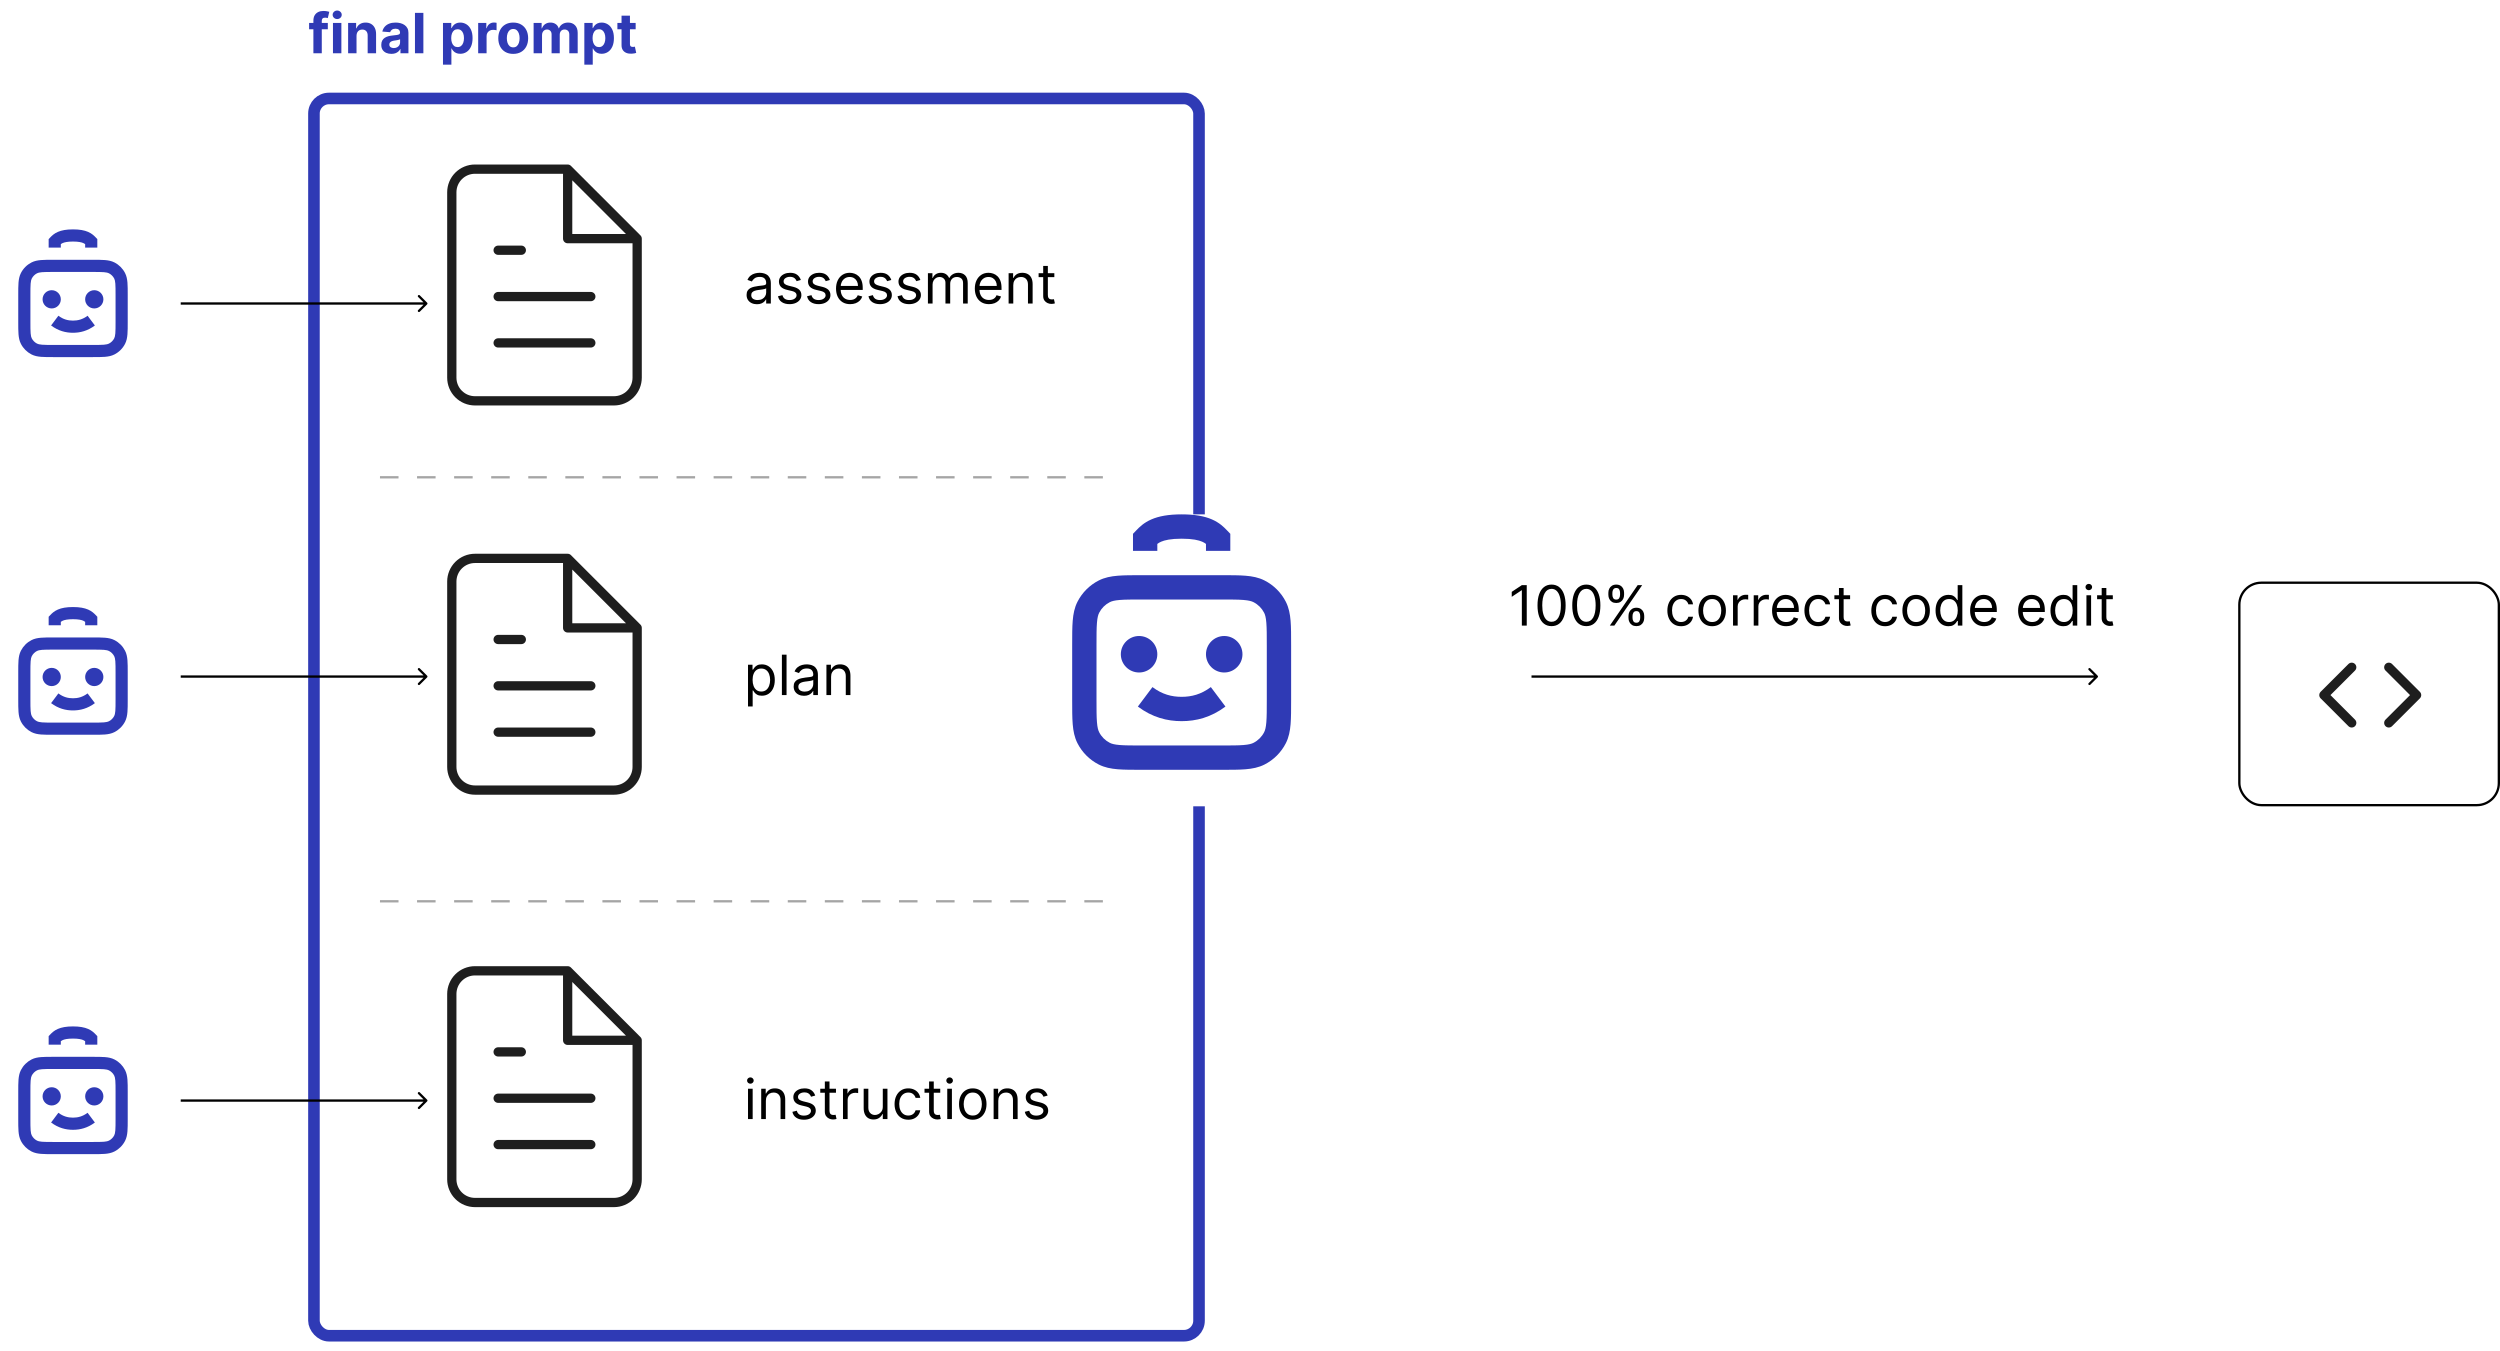 <svg width="1079" height="583" viewBox="0 0 1079 583" fill="none" xmlns="http://www.w3.org/2000/svg">
<g filter="url(#filter0_d_4_26)">
<rect x="133" y="36" width="387" height="539" rx="9" fill="white"/>
<rect x="135.5" y="38.5" width="382" height="534" rx="6.5" stroke="#2F3AB5" stroke-width="5"/>
</g>
<path d="M141.489 9.909V12.636H133.409V9.909H141.489ZM135.259 23V8.963C135.259 8.014 135.443 7.227 135.812 6.602C136.188 5.977 136.699 5.509 137.347 5.196C137.994 4.884 138.73 4.727 139.554 4.727C140.111 4.727 140.619 4.77 141.08 4.855C141.545 4.94 141.892 5.017 142.119 5.085L141.472 7.812C141.33 7.767 141.153 7.724 140.943 7.685C140.739 7.645 140.528 7.625 140.312 7.625C139.778 7.625 139.406 7.75 139.196 8C138.986 8.244 138.881 8.588 138.881 9.031V23H135.259ZM143.707 23V9.909H147.337V23H143.707ZM145.531 8.222C144.991 8.222 144.528 8.043 144.141 7.685C143.761 7.321 143.57 6.886 143.57 6.381C143.57 5.881 143.761 5.452 144.141 5.094C144.528 4.73 144.991 4.548 145.531 4.548C146.07 4.548 146.531 4.73 146.911 5.094C147.298 5.452 147.491 5.881 147.491 6.381C147.491 6.886 147.298 7.321 146.911 7.685C146.531 8.043 146.07 8.222 145.531 8.222ZM153.876 15.432V23H150.246V9.909H153.706V12.219H153.859C154.149 11.457 154.635 10.855 155.317 10.412C155.999 9.963 156.825 9.739 157.797 9.739C158.706 9.739 159.499 9.938 160.175 10.335C160.851 10.733 161.376 11.301 161.751 12.04C162.126 12.773 162.314 13.648 162.314 14.665V23H158.683V15.312C158.689 14.511 158.484 13.886 158.07 13.438C157.655 12.983 157.084 12.756 156.357 12.756C155.868 12.756 155.436 12.861 155.061 13.071C154.692 13.281 154.402 13.588 154.192 13.992C153.987 14.389 153.882 14.869 153.876 15.432ZM168.908 23.247C168.073 23.247 167.329 23.102 166.675 22.812C166.022 22.517 165.505 22.082 165.124 21.509C164.749 20.929 164.562 20.207 164.562 19.344C164.562 18.616 164.695 18.006 164.962 17.511C165.229 17.017 165.593 16.619 166.053 16.318C166.513 16.017 167.036 15.79 167.621 15.636C168.212 15.483 168.832 15.375 169.479 15.312C170.241 15.233 170.854 15.159 171.32 15.091C171.786 15.017 172.124 14.909 172.335 14.767C172.545 14.625 172.65 14.415 172.65 14.136V14.085C172.65 13.546 172.479 13.128 172.138 12.832C171.803 12.537 171.326 12.389 170.707 12.389C170.053 12.389 169.533 12.534 169.147 12.824C168.761 13.108 168.505 13.466 168.38 13.898L165.022 13.625C165.192 12.829 165.528 12.142 166.028 11.562C166.528 10.977 167.173 10.528 167.962 10.216C168.758 9.898 169.678 9.739 170.724 9.739C171.451 9.739 172.147 9.824 172.812 9.994C173.482 10.165 174.076 10.429 174.593 10.787C175.116 11.145 175.528 11.605 175.829 12.168C176.13 12.724 176.281 13.392 176.281 14.171V23H172.837V21.185H172.735C172.525 21.594 172.244 21.954 171.891 22.267C171.539 22.574 171.116 22.815 170.621 22.991C170.127 23.162 169.556 23.247 168.908 23.247ZM169.948 20.741C170.482 20.741 170.954 20.636 171.363 20.426C171.772 20.21 172.093 19.921 172.326 19.557C172.559 19.193 172.675 18.781 172.675 18.321V16.932C172.562 17.006 172.406 17.074 172.207 17.136C172.013 17.193 171.795 17.247 171.55 17.298C171.306 17.344 171.062 17.386 170.817 17.426C170.573 17.46 170.352 17.491 170.153 17.52C169.727 17.582 169.354 17.682 169.036 17.818C168.718 17.954 168.471 18.139 168.295 18.372C168.119 18.599 168.031 18.884 168.031 19.224C168.031 19.719 168.21 20.097 168.567 20.358C168.931 20.614 169.391 20.741 169.948 20.741ZM182.728 5.545V23H179.097V5.545H182.728ZM191.191 27.909V9.909H194.771V12.108H194.933C195.092 11.756 195.322 11.398 195.623 11.034C195.93 10.665 196.327 10.358 196.816 10.114C197.31 9.864 197.924 9.739 198.657 9.739C199.612 9.739 200.492 9.989 201.299 10.489C202.106 10.983 202.751 11.73 203.234 12.73C203.717 13.724 203.958 14.972 203.958 16.472C203.958 17.932 203.722 19.165 203.251 20.171C202.785 21.171 202.148 21.929 201.342 22.446C200.54 22.957 199.643 23.213 198.648 23.213C197.944 23.213 197.344 23.097 196.85 22.864C196.362 22.631 195.961 22.338 195.648 21.986C195.336 21.628 195.097 21.267 194.933 20.903H194.822V27.909H191.191ZM194.745 16.454C194.745 17.233 194.853 17.912 195.069 18.491C195.285 19.071 195.597 19.523 196.006 19.847C196.415 20.165 196.913 20.324 197.498 20.324C198.089 20.324 198.589 20.162 198.998 19.838C199.407 19.509 199.717 19.054 199.927 18.474C200.143 17.889 200.251 17.216 200.251 16.454C200.251 15.699 200.146 15.034 199.935 14.46C199.725 13.886 199.415 13.438 199.006 13.114C198.597 12.79 198.094 12.628 197.498 12.628C196.907 12.628 196.407 12.784 195.998 13.097C195.594 13.409 195.285 13.852 195.069 14.426C194.853 15 194.745 15.676 194.745 16.454ZM206.379 23V9.909H209.898V12.193H210.035C210.273 11.381 210.674 10.767 211.237 10.352C211.799 9.932 212.447 9.722 213.18 9.722C213.362 9.722 213.558 9.733 213.768 9.756C213.978 9.778 214.163 9.81 214.322 9.849V13.071C214.151 13.02 213.915 12.974 213.614 12.935C213.313 12.895 213.038 12.875 212.788 12.875C212.254 12.875 211.776 12.992 211.356 13.224C210.941 13.452 210.612 13.77 210.367 14.179C210.129 14.588 210.009 15.06 210.009 15.594V23H206.379ZM221.504 23.256C220.18 23.256 219.036 22.974 218.07 22.412C217.109 21.844 216.368 21.054 215.845 20.043C215.322 19.026 215.061 17.847 215.061 16.506C215.061 15.153 215.322 13.972 215.845 12.96C216.368 11.943 217.109 11.153 218.07 10.591C219.036 10.023 220.18 9.739 221.504 9.739C222.828 9.739 223.97 10.023 224.93 10.591C225.896 11.153 226.641 11.943 227.163 12.96C227.686 13.972 227.947 15.153 227.947 16.506C227.947 17.847 227.686 19.026 227.163 20.043C226.641 21.054 225.896 21.844 224.93 22.412C223.97 22.974 222.828 23.256 221.504 23.256ZM221.521 20.443C222.124 20.443 222.626 20.273 223.03 19.932C223.433 19.585 223.737 19.114 223.942 18.517C224.152 17.921 224.257 17.241 224.257 16.48C224.257 15.719 224.152 15.04 223.942 14.443C223.737 13.847 223.433 13.375 223.03 13.028C222.626 12.682 222.124 12.508 221.521 12.508C220.913 12.508 220.402 12.682 219.987 13.028C219.578 13.375 219.268 13.847 219.058 14.443C218.854 15.04 218.751 15.719 218.751 16.48C218.751 17.241 218.854 17.921 219.058 18.517C219.268 19.114 219.578 19.585 219.987 19.932C220.402 20.273 220.913 20.443 221.521 20.443ZM230.308 23V9.909H233.768V12.219H233.922C234.195 11.452 234.649 10.847 235.286 10.403C235.922 9.96 236.683 9.739 237.57 9.739C238.467 9.739 239.232 9.963 239.862 10.412C240.493 10.855 240.913 11.457 241.124 12.219H241.26C241.527 11.469 242.01 10.869 242.709 10.421C243.413 9.966 244.246 9.739 245.206 9.739C246.428 9.739 247.419 10.128 248.18 10.906C248.947 11.679 249.331 12.776 249.331 14.196V23H245.709V14.912C245.709 14.185 245.516 13.639 245.129 13.276C244.743 12.912 244.26 12.73 243.68 12.73C243.021 12.73 242.507 12.94 242.138 13.361C241.768 13.776 241.584 14.324 241.584 15.006V23H238.064V14.835C238.064 14.193 237.879 13.682 237.51 13.301C237.146 12.921 236.666 12.73 236.07 12.73C235.666 12.73 235.303 12.832 234.979 13.037C234.661 13.236 234.408 13.517 234.22 13.881C234.033 14.239 233.939 14.659 233.939 15.142V23H230.308ZM252.199 27.909V9.909H255.778V12.108H255.94C256.099 11.756 256.33 11.398 256.631 11.034C256.938 10.665 257.335 10.358 257.824 10.114C258.318 9.864 258.932 9.739 259.665 9.739C260.619 9.739 261.5 9.989 262.307 10.489C263.114 10.983 263.759 11.73 264.241 12.73C264.724 13.724 264.966 14.972 264.966 16.472C264.966 17.932 264.73 19.165 264.259 20.171C263.793 21.171 263.156 21.929 262.349 22.446C261.548 22.957 260.651 23.213 259.656 23.213C258.952 23.213 258.352 23.097 257.858 22.864C257.369 22.631 256.969 22.338 256.656 21.986C256.344 21.628 256.105 21.267 255.94 20.903H255.83V27.909H252.199ZM255.753 16.454C255.753 17.233 255.861 17.912 256.077 18.491C256.293 19.071 256.605 19.523 257.014 19.847C257.423 20.165 257.92 20.324 258.506 20.324C259.097 20.324 259.597 20.162 260.006 19.838C260.415 19.509 260.724 19.054 260.935 18.474C261.151 17.889 261.259 17.216 261.259 16.454C261.259 15.699 261.153 15.034 260.943 14.46C260.733 13.886 260.423 13.438 260.014 13.114C259.605 12.79 259.102 12.628 258.506 12.628C257.915 12.628 257.415 12.784 257.006 13.097C256.602 13.409 256.293 13.852 256.077 14.426C255.861 15 255.753 15.676 255.753 16.454ZM274.349 9.909V12.636H266.466V9.909H274.349ZM268.256 6.773H271.886V18.977C271.886 19.312 271.938 19.574 272.04 19.761C272.142 19.943 272.284 20.071 272.466 20.145C272.653 20.219 272.869 20.256 273.114 20.256C273.284 20.256 273.455 20.241 273.625 20.213C273.795 20.179 273.926 20.153 274.017 20.136L274.588 22.838C274.406 22.895 274.151 22.96 273.821 23.034C273.491 23.114 273.091 23.162 272.619 23.179C271.744 23.213 270.977 23.097 270.318 22.829C269.665 22.562 269.156 22.148 268.793 21.585C268.429 21.023 268.25 20.312 268.256 19.454V6.773Z" fill="#2F3AB5"/>
<path d="M326.693 131.307C325.864 131.307 325.111 131.151 324.435 130.838C323.759 130.52 323.222 130.062 322.824 129.466C322.426 128.864 322.227 128.136 322.227 127.284C322.227 126.534 322.375 125.926 322.67 125.46C322.966 124.989 323.361 124.619 323.855 124.352C324.349 124.085 324.895 123.886 325.491 123.756C326.094 123.619 326.699 123.511 327.307 123.432C328.102 123.33 328.747 123.253 329.241 123.202C329.741 123.145 330.105 123.051 330.332 122.92C330.565 122.79 330.682 122.562 330.682 122.239V122.17C330.682 121.33 330.452 120.676 329.991 120.21C329.537 119.744 328.847 119.511 327.92 119.511C326.96 119.511 326.207 119.722 325.662 120.142C325.116 120.562 324.733 121.011 324.511 121.489L322.602 120.807C322.943 120.011 323.398 119.392 323.966 118.949C324.54 118.5 325.165 118.187 325.841 118.011C326.523 117.83 327.193 117.739 327.852 117.739C328.273 117.739 328.756 117.79 329.301 117.892C329.852 117.989 330.384 118.19 330.895 118.497C331.412 118.804 331.841 119.267 332.182 119.886C332.523 120.506 332.693 121.335 332.693 122.375V131H330.682V129.227H330.58C330.443 129.511 330.216 129.815 329.898 130.139C329.58 130.463 329.156 130.739 328.628 130.966C328.099 131.193 327.455 131.307 326.693 131.307ZM327 129.5C327.795 129.5 328.466 129.344 329.011 129.031C329.563 128.719 329.977 128.315 330.256 127.821C330.54 127.327 330.682 126.807 330.682 126.261V124.42C330.597 124.523 330.409 124.616 330.119 124.702C329.835 124.781 329.506 124.852 329.131 124.915C328.761 124.972 328.401 125.023 328.048 125.068C327.702 125.108 327.42 125.142 327.205 125.17C326.682 125.239 326.193 125.349 325.739 125.503C325.29 125.651 324.926 125.875 324.648 126.176C324.375 126.472 324.239 126.875 324.239 127.386C324.239 128.085 324.497 128.614 325.014 128.972C325.537 129.324 326.199 129.5 327 129.5ZM345.637 120.841L343.83 121.352C343.717 121.051 343.549 120.759 343.327 120.474C343.112 120.185 342.816 119.946 342.441 119.759C342.066 119.571 341.586 119.477 341.001 119.477C340.2 119.477 339.532 119.662 338.998 120.031C338.469 120.395 338.205 120.858 338.205 121.42C338.205 121.92 338.387 122.315 338.751 122.605C339.114 122.895 339.683 123.136 340.455 123.33L342.398 123.807C343.569 124.091 344.441 124.526 345.015 125.111C345.589 125.69 345.876 126.437 345.876 127.352C345.876 128.102 345.66 128.773 345.228 129.364C344.802 129.955 344.205 130.42 343.438 130.761C342.671 131.102 341.779 131.273 340.762 131.273C339.427 131.273 338.322 130.983 337.447 130.403C336.572 129.824 336.018 128.977 335.785 127.864L337.694 127.386C337.876 128.091 338.219 128.619 338.725 128.972C339.237 129.324 339.904 129.5 340.728 129.5C341.665 129.5 342.41 129.301 342.961 128.903C343.518 128.5 343.796 128.017 343.796 127.455C343.796 127 343.637 126.619 343.319 126.312C343.001 126 342.512 125.767 341.853 125.614L339.671 125.102C338.472 124.818 337.592 124.378 337.029 123.781C336.472 123.179 336.194 122.426 336.194 121.523C336.194 120.784 336.401 120.131 336.816 119.562C337.237 118.994 337.808 118.548 338.529 118.224C339.256 117.901 340.08 117.739 341.001 117.739C342.296 117.739 343.313 118.023 344.052 118.591C344.796 119.159 345.325 119.909 345.637 120.841ZM358.176 120.841L356.369 121.352C356.256 121.051 356.088 120.759 355.866 120.474C355.651 120.185 355.355 119.946 354.98 119.759C354.605 119.571 354.125 119.477 353.54 119.477C352.739 119.477 352.071 119.662 351.537 120.031C351.009 120.395 350.744 120.858 350.744 121.42C350.744 121.92 350.926 122.315 351.29 122.605C351.653 122.895 352.222 123.136 352.994 123.33L354.938 123.807C356.108 124.091 356.98 124.526 357.554 125.111C358.128 125.69 358.415 126.437 358.415 127.352C358.415 128.102 358.199 128.773 357.767 129.364C357.341 129.955 356.744 130.42 355.977 130.761C355.21 131.102 354.318 131.273 353.301 131.273C351.966 131.273 350.861 130.983 349.986 130.403C349.111 129.824 348.557 128.977 348.324 127.864L350.233 127.386C350.415 128.091 350.759 128.619 351.264 128.972C351.776 129.324 352.443 129.5 353.267 129.5C354.205 129.5 354.949 129.301 355.5 128.903C356.057 128.5 356.335 128.017 356.335 127.455C356.335 127 356.176 126.619 355.858 126.312C355.54 126 355.051 125.767 354.392 125.614L352.21 125.102C351.011 124.818 350.131 124.378 349.568 123.781C349.011 123.179 348.733 122.426 348.733 121.523C348.733 120.784 348.94 120.131 349.355 119.562C349.776 118.994 350.347 118.548 351.068 118.224C351.795 117.901 352.619 117.739 353.54 117.739C354.835 117.739 355.852 118.023 356.591 118.591C357.335 119.159 357.864 119.909 358.176 120.841ZM366.931 131.273C365.67 131.273 364.582 130.994 363.667 130.438C362.758 129.875 362.056 129.091 361.562 128.085C361.073 127.074 360.829 125.898 360.829 124.557C360.829 123.216 361.073 122.034 361.562 121.011C362.056 119.983 362.744 119.182 363.624 118.608C364.511 118.028 365.545 117.739 366.727 117.739C367.408 117.739 368.082 117.852 368.746 118.08C369.411 118.307 370.016 118.676 370.562 119.188C371.107 119.693 371.542 120.364 371.866 121.199C372.19 122.034 372.352 123.062 372.352 124.284V125.136H362.261V123.398H370.306C370.306 122.659 370.158 122 369.863 121.42C369.573 120.841 369.158 120.384 368.619 120.048C368.085 119.713 367.454 119.545 366.727 119.545C365.925 119.545 365.232 119.744 364.647 120.142C364.067 120.534 363.621 121.045 363.309 121.676C362.996 122.307 362.84 122.983 362.84 123.705V124.864C362.84 125.852 363.011 126.69 363.352 127.378C363.698 128.06 364.178 128.58 364.792 128.938C365.406 129.29 366.119 129.466 366.931 129.466C367.46 129.466 367.937 129.392 368.363 129.244C368.795 129.091 369.167 128.864 369.479 128.562C369.792 128.256 370.033 127.875 370.204 127.42L372.147 127.966C371.942 128.625 371.599 129.205 371.116 129.705C370.633 130.199 370.036 130.585 369.326 130.864C368.616 131.136 367.817 131.273 366.931 131.273ZM384.684 120.841L382.877 121.352C382.763 121.051 382.596 120.759 382.374 120.474C382.158 120.185 381.863 119.946 381.488 119.759C381.113 119.571 380.633 119.477 380.048 119.477C379.246 119.477 378.579 119.662 378.045 120.031C377.516 120.395 377.252 120.858 377.252 121.42C377.252 121.92 377.434 122.315 377.798 122.605C378.161 122.895 378.729 123.136 379.502 123.33L381.445 123.807C382.616 124.091 383.488 124.526 384.062 125.111C384.636 125.69 384.923 126.437 384.923 127.352C384.923 128.102 384.707 128.773 384.275 129.364C383.849 129.955 383.252 130.42 382.485 130.761C381.718 131.102 380.826 131.273 379.809 131.273C378.474 131.273 377.369 130.983 376.494 130.403C375.619 129.824 375.065 128.977 374.832 127.864L376.741 127.386C376.923 128.091 377.266 128.619 377.772 128.972C378.283 129.324 378.951 129.5 379.775 129.5C380.712 129.5 381.457 129.301 382.008 128.903C382.565 128.5 382.843 128.017 382.843 127.455C382.843 127 382.684 126.619 382.366 126.312C382.048 126 381.559 125.767 380.9 125.614L378.718 125.102C377.519 124.818 376.638 124.378 376.076 123.781C375.519 123.179 375.241 122.426 375.241 121.523C375.241 120.784 375.448 120.131 375.863 119.562C376.283 118.994 376.854 118.548 377.576 118.224C378.303 117.901 379.127 117.739 380.048 117.739C381.343 117.739 382.36 118.023 383.099 118.591C383.843 119.159 384.371 119.909 384.684 120.841ZM397.223 120.841L395.416 121.352C395.303 121.051 395.135 120.759 394.913 120.474C394.697 120.185 394.402 119.946 394.027 119.759C393.652 119.571 393.172 119.477 392.587 119.477C391.786 119.477 391.118 119.662 390.584 120.031C390.055 120.395 389.791 120.858 389.791 121.42C389.791 121.92 389.973 122.315 390.337 122.605C390.7 122.895 391.268 123.136 392.041 123.33L393.984 123.807C395.155 124.091 396.027 124.526 396.601 125.111C397.175 125.69 397.462 126.437 397.462 127.352C397.462 128.102 397.246 128.773 396.814 129.364C396.388 129.955 395.791 130.42 395.024 130.761C394.257 131.102 393.365 131.273 392.348 131.273C391.013 131.273 389.908 130.983 389.033 130.403C388.158 129.824 387.604 128.977 387.371 127.864L389.28 127.386C389.462 128.091 389.805 128.619 390.311 128.972C390.822 129.324 391.49 129.5 392.314 129.5C393.251 129.5 393.996 129.301 394.547 128.903C395.104 128.5 395.382 128.017 395.382 127.455C395.382 127 395.223 126.619 394.905 126.312C394.587 126 394.098 125.767 393.439 125.614L391.257 125.102C390.058 124.818 389.178 124.378 388.615 123.781C388.058 123.179 387.78 122.426 387.78 121.523C387.78 120.784 387.987 120.131 388.402 119.562C388.822 118.994 389.393 118.548 390.115 118.224C390.842 117.901 391.666 117.739 392.587 117.739C393.882 117.739 394.899 118.023 395.638 118.591C396.382 119.159 396.911 119.909 397.223 120.841ZM400.489 131V117.909H402.433V119.955H402.603C402.876 119.256 403.316 118.713 403.924 118.327C404.532 117.935 405.262 117.739 406.114 117.739C406.978 117.739 407.697 117.935 408.271 118.327C408.85 118.713 409.302 119.256 409.626 119.955H409.762C410.097 119.278 410.6 118.741 411.271 118.344C411.941 117.94 412.745 117.739 413.683 117.739C414.853 117.739 415.81 118.105 416.555 118.838C417.299 119.565 417.671 120.699 417.671 122.239V131H415.66V122.239C415.66 121.273 415.396 120.582 414.867 120.168C414.339 119.753 413.717 119.545 413.001 119.545C412.08 119.545 411.367 119.824 410.862 120.381C410.356 120.932 410.103 121.631 410.103 122.477V131H408.058V122.034C408.058 121.29 407.816 120.69 407.333 120.236C406.85 119.776 406.228 119.545 405.467 119.545C404.944 119.545 404.455 119.685 404.001 119.963C403.552 120.241 403.188 120.628 402.91 121.122C402.637 121.611 402.501 122.176 402.501 122.818V131H400.489ZM426.837 131.273C425.576 131.273 424.488 130.994 423.573 130.438C422.664 129.875 421.962 129.091 421.468 128.085C420.979 127.074 420.735 125.898 420.735 124.557C420.735 123.216 420.979 122.034 421.468 121.011C421.962 119.983 422.65 119.182 423.531 118.608C424.417 118.028 425.451 117.739 426.633 117.739C427.315 117.739 427.988 117.852 428.653 118.08C429.317 118.307 429.923 118.676 430.468 119.188C431.013 119.693 431.448 120.364 431.772 121.199C432.096 122.034 432.258 123.062 432.258 124.284V125.136H422.167V123.398H430.212C430.212 122.659 430.065 122 429.769 121.42C429.479 120.841 429.065 120.384 428.525 120.048C427.991 119.713 427.36 119.545 426.633 119.545C425.832 119.545 425.138 119.744 424.553 120.142C423.974 120.534 423.528 121.045 423.215 121.676C422.903 122.307 422.746 122.983 422.746 123.705V124.864C422.746 125.852 422.917 126.69 423.258 127.378C423.604 128.06 424.085 128.58 424.698 128.938C425.312 129.29 426.025 129.466 426.837 129.466C427.366 129.466 427.843 129.392 428.269 129.244C428.701 129.091 429.073 128.864 429.386 128.562C429.698 128.256 429.94 127.875 430.11 127.42L432.053 127.966C431.849 128.625 431.505 129.205 431.022 129.705C430.539 130.199 429.942 130.585 429.232 130.864C428.522 131.136 427.724 131.273 426.837 131.273ZM437.329 123.125V131H435.317V117.909H437.261V119.955H437.431C437.738 119.29 438.204 118.756 438.829 118.352C439.454 117.943 440.261 117.739 441.249 117.739C442.136 117.739 442.911 117.92 443.576 118.284C444.241 118.642 444.758 119.188 445.127 119.92C445.496 120.648 445.681 121.568 445.681 122.682V131H443.67V122.818C443.67 121.79 443.403 120.989 442.869 120.415C442.335 119.835 441.602 119.545 440.67 119.545C440.028 119.545 439.454 119.685 438.948 119.963C438.448 120.241 438.053 120.648 437.763 121.182C437.474 121.716 437.329 122.364 437.329 123.125ZM455.05 117.909V119.614H448.266V117.909H455.05ZM450.243 114.773H452.254V127.25C452.254 127.818 452.337 128.244 452.501 128.528C452.672 128.807 452.888 128.994 453.149 129.091C453.416 129.182 453.697 129.227 453.993 129.227C454.214 129.227 454.396 129.216 454.538 129.193C454.68 129.165 454.794 129.142 454.879 129.125L455.288 130.932C455.152 130.983 454.962 131.034 454.717 131.085C454.473 131.142 454.163 131.17 453.788 131.17C453.22 131.17 452.663 131.048 452.118 130.804C451.578 130.56 451.129 130.188 450.771 129.688C450.419 129.188 450.243 128.557 450.243 127.795V114.773Z" fill="black"/>
<path d="M658.943 252.545V270H656.83V254.761H656.727L652.466 257.591V255.443L656.83 252.545H658.943ZM669.656 270.239C668.372 270.239 667.278 269.889 666.375 269.19C665.472 268.486 664.781 267.466 664.304 266.131C663.827 264.79 663.588 263.17 663.588 261.273C663.588 259.386 663.827 257.776 664.304 256.44C664.787 255.099 665.48 254.077 666.384 253.372C667.293 252.662 668.384 252.307 669.656 252.307C670.929 252.307 672.017 252.662 672.92 253.372C673.83 254.077 674.523 255.099 675 256.44C675.483 257.776 675.724 259.386 675.724 261.273C675.724 263.17 675.486 264.79 675.009 266.131C674.531 267.466 673.841 268.486 672.938 269.19C672.034 269.889 670.94 270.239 669.656 270.239ZM669.656 268.364C670.929 268.364 671.918 267.75 672.622 266.523C673.327 265.295 673.679 263.545 673.679 261.273C673.679 259.761 673.517 258.474 673.193 257.412C672.875 256.349 672.415 255.54 671.812 254.983C671.216 254.426 670.497 254.148 669.656 254.148C668.395 254.148 667.409 254.77 666.699 256.014C665.989 257.253 665.634 259.006 665.634 261.273C665.634 262.784 665.793 264.068 666.111 265.125C666.429 266.182 666.886 266.986 667.483 267.537C668.085 268.088 668.81 268.364 669.656 268.364ZM684.656 270.239C683.372 270.239 682.278 269.889 681.375 269.19C680.472 268.486 679.781 267.466 679.304 266.131C678.827 264.79 678.588 263.17 678.588 261.273C678.588 259.386 678.827 257.776 679.304 256.44C679.787 255.099 680.48 254.077 681.384 253.372C682.293 252.662 683.384 252.307 684.656 252.307C685.929 252.307 687.017 252.662 687.92 253.372C688.83 254.077 689.523 255.099 690 256.44C690.483 257.776 690.724 259.386 690.724 261.273C690.724 263.17 690.486 264.79 690.009 266.131C689.531 267.466 688.841 268.486 687.938 269.19C687.034 269.889 685.94 270.239 684.656 270.239ZM684.656 268.364C685.929 268.364 686.918 267.75 687.622 266.523C688.327 265.295 688.679 263.545 688.679 261.273C688.679 259.761 688.517 258.474 688.193 257.412C687.875 256.349 687.415 255.54 686.812 254.983C686.216 254.426 685.497 254.148 684.656 254.148C683.395 254.148 682.409 254.77 681.699 256.014C680.989 257.253 680.634 259.006 680.634 261.273C680.634 262.784 680.793 264.068 681.111 265.125C681.429 266.182 681.886 266.986 682.483 267.537C683.085 268.088 683.81 268.364 684.656 268.364ZM702.861 266.727V265.807C702.861 265.17 702.991 264.588 703.253 264.06C703.52 263.526 703.906 263.099 704.412 262.781C704.923 262.457 705.543 262.295 706.27 262.295C707.009 262.295 707.628 262.457 708.128 262.781C708.628 263.099 709.006 263.526 709.261 264.06C709.517 264.588 709.645 265.17 709.645 265.807V266.727C709.645 267.364 709.514 267.949 709.253 268.483C708.997 269.011 708.616 269.437 708.111 269.761C707.611 270.08 706.997 270.239 706.27 270.239C705.531 270.239 704.909 270.08 704.403 269.761C703.898 269.437 703.514 269.011 703.253 268.483C702.991 267.949 702.861 267.364 702.861 266.727ZM704.599 265.807V266.727C704.599 267.256 704.724 267.73 704.974 268.151C705.224 268.565 705.656 268.773 706.27 268.773C706.866 268.773 707.287 268.565 707.531 268.151C707.781 267.73 707.906 267.256 707.906 266.727V265.807C707.906 265.278 707.787 264.807 707.548 264.392C707.31 263.972 706.884 263.761 706.27 263.761C705.673 263.761 705.244 263.972 704.983 264.392C704.727 264.807 704.599 265.278 704.599 265.807ZM694.168 256.739V255.818C694.168 255.182 694.298 254.599 694.56 254.071C694.827 253.537 695.213 253.111 695.719 252.793C696.23 252.469 696.849 252.307 697.577 252.307C698.315 252.307 698.935 252.469 699.435 252.793C699.935 253.111 700.313 253.537 700.568 254.071C700.824 254.599 700.952 255.182 700.952 255.818V256.739C700.952 257.375 700.821 257.96 700.56 258.494C700.304 259.023 699.923 259.449 699.418 259.773C698.918 260.091 698.304 260.25 697.577 260.25C696.838 260.25 696.216 260.091 695.71 259.773C695.205 259.449 694.821 259.023 694.56 258.494C694.298 257.96 694.168 257.375 694.168 256.739ZM695.906 255.818V256.739C695.906 257.267 696.031 257.741 696.281 258.162C696.531 258.577 696.963 258.784 697.577 258.784C698.173 258.784 698.594 258.577 698.838 258.162C699.088 257.741 699.213 257.267 699.213 256.739V255.818C699.213 255.29 699.094 254.818 698.855 254.403C698.616 253.983 698.19 253.773 697.577 253.773C696.98 253.773 696.551 253.983 696.29 254.403C696.034 254.818 695.906 255.29 695.906 255.818ZM694.815 270L706.815 252.545H708.759L696.759 270H694.815ZM725.565 270.273C724.338 270.273 723.281 269.983 722.395 269.403C721.509 268.824 720.827 268.026 720.349 267.009C719.872 265.991 719.634 264.83 719.634 263.523C719.634 262.193 719.878 261.02 720.366 260.003C720.861 258.98 721.548 258.182 722.429 257.608C723.315 257.028 724.349 256.739 725.531 256.739C726.452 256.739 727.281 256.909 728.02 257.25C728.759 257.591 729.364 258.068 729.835 258.682C730.307 259.295 730.599 260.011 730.713 260.83H728.702C728.548 260.233 728.207 259.705 727.679 259.244C727.156 258.778 726.452 258.545 725.565 258.545C724.781 258.545 724.094 258.75 723.503 259.159C722.918 259.562 722.46 260.134 722.131 260.872C721.807 261.605 721.645 262.466 721.645 263.455C721.645 264.466 721.804 265.347 722.122 266.097C722.446 266.847 722.901 267.429 723.486 267.844C724.077 268.259 724.77 268.466 725.565 268.466C726.088 268.466 726.562 268.375 726.989 268.193C727.415 268.011 727.776 267.75 728.071 267.409C728.366 267.068 728.577 266.659 728.702 266.182H730.713C730.599 266.955 730.318 267.651 729.869 268.27C729.426 268.884 728.838 269.372 728.105 269.736C727.378 270.094 726.531 270.273 725.565 270.273ZM738.972 270.273C737.79 270.273 736.753 269.991 735.861 269.429C734.974 268.866 734.281 268.08 733.781 267.068C733.287 266.057 733.04 264.875 733.04 263.523C733.04 262.159 733.287 260.969 733.781 259.952C734.281 258.935 734.974 258.145 735.861 257.582C736.753 257.02 737.79 256.739 738.972 256.739C740.153 256.739 741.188 257.02 742.074 257.582C742.966 258.145 743.659 258.935 744.153 259.952C744.653 260.969 744.903 262.159 744.903 263.523C744.903 264.875 744.653 266.057 744.153 267.068C743.659 268.08 742.966 268.866 742.074 269.429C741.188 269.991 740.153 270.273 738.972 270.273ZM738.972 268.466C739.869 268.466 740.608 268.236 741.188 267.776C741.767 267.315 742.196 266.71 742.474 265.96C742.753 265.21 742.892 264.398 742.892 263.523C742.892 262.648 742.753 261.832 742.474 261.077C742.196 260.321 741.767 259.71 741.188 259.244C740.608 258.778 739.869 258.545 738.972 258.545C738.074 258.545 737.335 258.778 736.756 259.244C736.176 259.71 735.747 260.321 735.469 261.077C735.19 261.832 735.051 262.648 735.051 263.523C735.051 264.398 735.19 265.21 735.469 265.96C735.747 266.71 736.176 267.315 736.756 267.776C737.335 268.236 738.074 268.466 738.972 268.466ZM747.974 270V256.909H749.917V258.886H750.053C750.292 258.239 750.724 257.713 751.349 257.31C751.974 256.906 752.678 256.705 753.462 256.705C753.61 256.705 753.795 256.707 754.016 256.713C754.238 256.719 754.406 256.727 754.519 256.739V258.784C754.451 258.767 754.295 258.741 754.05 258.707C753.812 258.668 753.559 258.648 753.292 258.648C752.656 258.648 752.087 258.781 751.587 259.048C751.093 259.31 750.701 259.673 750.411 260.139C750.127 260.599 749.985 261.125 749.985 261.716V270H747.974ZM756.903 270V256.909H758.847V258.886H758.983C759.222 258.239 759.653 257.713 760.278 257.31C760.903 256.906 761.608 256.705 762.392 256.705C762.54 256.705 762.724 256.707 762.946 256.713C763.168 256.719 763.335 256.727 763.449 256.739V258.784C763.381 258.767 763.224 258.741 762.98 258.707C762.741 258.668 762.489 258.648 762.222 258.648C761.585 258.648 761.017 258.781 760.517 259.048C760.023 259.31 759.631 259.673 759.341 260.139C759.057 260.599 758.915 261.125 758.915 261.716V270H756.903ZM770.923 270.273C769.662 270.273 768.574 269.994 767.659 269.438C766.75 268.875 766.048 268.091 765.554 267.085C765.065 266.074 764.821 264.898 764.821 263.557C764.821 262.216 765.065 261.034 765.554 260.011C766.048 258.983 766.736 258.182 767.616 257.608C768.503 257.028 769.537 256.739 770.719 256.739C771.401 256.739 772.074 256.852 772.739 257.08C773.403 257.307 774.009 257.676 774.554 258.188C775.099 258.693 775.534 259.364 775.858 260.199C776.182 261.034 776.344 262.062 776.344 263.284V264.136H766.253V262.398H774.298C774.298 261.659 774.151 261 773.855 260.42C773.565 259.841 773.151 259.384 772.611 259.048C772.077 258.713 771.446 258.545 770.719 258.545C769.918 258.545 769.224 258.744 768.639 259.142C768.06 259.534 767.614 260.045 767.301 260.676C766.989 261.307 766.832 261.983 766.832 262.705V263.864C766.832 264.852 767.003 265.69 767.344 266.378C767.69 267.06 768.17 267.58 768.784 267.938C769.398 268.29 770.111 268.466 770.923 268.466C771.452 268.466 771.929 268.392 772.355 268.244C772.787 268.091 773.159 267.864 773.472 267.562C773.784 267.256 774.026 266.875 774.196 266.42L776.139 266.966C775.935 267.625 775.591 268.205 775.108 268.705C774.625 269.199 774.028 269.585 773.318 269.864C772.608 270.136 771.81 270.273 770.923 270.273ZM784.722 270.273C783.494 270.273 782.438 269.983 781.551 269.403C780.665 268.824 779.983 268.026 779.506 267.009C779.028 265.991 778.79 264.83 778.79 263.523C778.79 262.193 779.034 261.02 779.523 260.003C780.017 258.98 780.705 258.182 781.585 257.608C782.472 257.028 783.506 256.739 784.688 256.739C785.608 256.739 786.438 256.909 787.176 257.25C787.915 257.591 788.52 258.068 788.991 258.682C789.463 259.295 789.756 260.011 789.869 260.83H787.858C787.705 260.233 787.364 259.705 786.835 259.244C786.313 258.778 785.608 258.545 784.722 258.545C783.938 258.545 783.25 258.75 782.659 259.159C782.074 259.562 781.616 260.134 781.287 260.872C780.963 261.605 780.801 262.466 780.801 263.455C780.801 264.466 780.96 265.347 781.278 266.097C781.602 266.847 782.057 267.429 782.642 267.844C783.233 268.259 783.926 268.466 784.722 268.466C785.244 268.466 785.719 268.375 786.145 268.193C786.571 268.011 786.932 267.75 787.227 267.409C787.523 267.068 787.733 266.659 787.858 266.182H789.869C789.756 266.955 789.474 267.651 789.026 268.27C788.582 268.884 787.994 269.372 787.261 269.736C786.534 270.094 785.688 270.273 784.722 270.273ZM798.503 256.909V258.614H791.719V256.909H798.503ZM793.696 253.773H795.707V266.25C795.707 266.818 795.79 267.244 795.955 267.528C796.125 267.807 796.341 267.994 796.602 268.091C796.869 268.182 797.151 268.227 797.446 268.227C797.668 268.227 797.849 268.216 797.991 268.193C798.134 268.165 798.247 268.142 798.332 268.125L798.741 269.932C798.605 269.983 798.415 270.034 798.17 270.085C797.926 270.142 797.616 270.17 797.241 270.17C796.673 270.17 796.116 270.048 795.571 269.804C795.031 269.56 794.582 269.188 794.224 268.688C793.872 268.188 793.696 267.557 793.696 266.795V253.773ZM813.597 270.273C812.369 270.273 811.313 269.983 810.426 269.403C809.54 268.824 808.858 268.026 808.381 267.009C807.903 265.991 807.665 264.83 807.665 263.523C807.665 262.193 807.909 261.02 808.398 260.003C808.892 258.98 809.58 258.182 810.46 257.608C811.347 257.028 812.381 256.739 813.562 256.739C814.483 256.739 815.312 256.909 816.051 257.25C816.79 257.591 817.395 258.068 817.866 258.682C818.338 259.295 818.631 260.011 818.744 260.83H816.733C816.58 260.233 816.239 259.705 815.71 259.244C815.188 258.778 814.483 258.545 813.597 258.545C812.813 258.545 812.125 258.75 811.534 259.159C810.949 259.562 810.491 260.134 810.162 260.872C809.838 261.605 809.676 262.466 809.676 263.455C809.676 264.466 809.835 265.347 810.153 266.097C810.477 266.847 810.932 267.429 811.517 267.844C812.108 268.259 812.801 268.466 813.597 268.466C814.119 268.466 814.594 268.375 815.02 268.193C815.446 268.011 815.807 267.75 816.102 267.409C816.398 267.068 816.608 266.659 816.733 266.182H818.744C818.631 266.955 818.349 267.651 817.901 268.27C817.457 268.884 816.869 269.372 816.136 269.736C815.409 270.094 814.563 270.273 813.597 270.273ZM827.003 270.273C825.821 270.273 824.784 269.991 823.892 269.429C823.006 268.866 822.312 268.08 821.812 267.068C821.318 266.057 821.071 264.875 821.071 263.523C821.071 262.159 821.318 260.969 821.812 259.952C822.312 258.935 823.006 258.145 823.892 257.582C824.784 257.02 825.821 256.739 827.003 256.739C828.185 256.739 829.219 257.02 830.105 257.582C830.997 258.145 831.69 258.935 832.185 259.952C832.685 260.969 832.935 262.159 832.935 263.523C832.935 264.875 832.685 266.057 832.185 267.068C831.69 268.08 830.997 268.866 830.105 269.429C829.219 269.991 828.185 270.273 827.003 270.273ZM827.003 268.466C827.901 268.466 828.639 268.236 829.219 267.776C829.798 267.315 830.227 266.71 830.506 265.96C830.784 265.21 830.923 264.398 830.923 263.523C830.923 262.648 830.784 261.832 830.506 261.077C830.227 260.321 829.798 259.71 829.219 259.244C828.639 258.778 827.901 258.545 827.003 258.545C826.105 258.545 825.366 258.778 824.787 259.244C824.207 259.71 823.778 260.321 823.5 261.077C823.222 261.832 823.082 262.648 823.082 263.523C823.082 264.398 823.222 265.21 823.5 265.96C823.778 266.71 824.207 267.315 824.787 267.776C825.366 268.236 826.105 268.466 827.003 268.466ZM840.948 270.273C839.857 270.273 838.894 269.997 838.059 269.446C837.224 268.889 836.57 268.105 836.099 267.094C835.627 266.077 835.391 264.875 835.391 263.489C835.391 262.114 835.627 260.92 836.099 259.909C836.57 258.898 837.227 258.116 838.067 257.565C838.908 257.014 839.88 256.739 840.982 256.739C841.835 256.739 842.508 256.881 843.002 257.165C843.502 257.443 843.883 257.761 844.144 258.119C844.411 258.472 844.619 258.761 844.766 258.989H844.937V252.545H846.948V270H845.005V267.989H844.766C844.619 268.227 844.408 268.528 844.136 268.892C843.863 269.25 843.474 269.571 842.968 269.855C842.462 270.134 841.789 270.273 840.948 270.273ZM841.221 268.466C842.028 268.466 842.71 268.256 843.266 267.835C843.823 267.409 844.246 266.821 844.536 266.071C844.826 265.315 844.971 264.443 844.971 263.455C844.971 262.477 844.829 261.622 844.545 260.889C844.261 260.151 843.84 259.577 843.283 259.168C842.727 258.753 842.039 258.545 841.221 258.545C840.369 258.545 839.658 258.764 839.09 259.202C838.528 259.634 838.104 260.222 837.82 260.966C837.542 261.705 837.403 262.534 837.403 263.455C837.403 264.386 837.545 265.233 837.829 265.994C838.119 266.75 838.545 267.352 839.107 267.801C839.675 268.244 840.38 268.466 841.221 268.466ZM856.4 270.273C855.138 270.273 854.05 269.994 853.136 269.438C852.227 268.875 851.525 268.091 851.031 267.085C850.542 266.074 850.298 264.898 850.298 263.557C850.298 262.216 850.542 261.034 851.031 260.011C851.525 258.983 852.212 258.182 853.093 257.608C853.979 257.028 855.013 256.739 856.195 256.739C856.877 256.739 857.55 256.852 858.215 257.08C858.88 257.307 859.485 257.676 860.031 258.188C860.576 258.693 861.011 259.364 861.335 260.199C861.658 261.034 861.82 262.062 861.82 263.284V264.136H851.729V262.398H859.775C859.775 261.659 859.627 261 859.332 260.42C859.042 259.841 858.627 259.384 858.087 259.048C857.553 258.713 856.923 258.545 856.195 258.545C855.394 258.545 854.701 258.744 854.116 259.142C853.536 259.534 853.09 260.045 852.778 260.676C852.465 261.307 852.309 261.983 852.309 262.705V263.864C852.309 264.852 852.479 265.69 852.82 266.378C853.167 267.06 853.647 267.58 854.261 267.938C854.874 268.29 855.587 268.466 856.4 268.466C856.928 268.466 857.406 268.392 857.832 268.244C858.263 268.091 858.636 267.864 858.948 267.562C859.261 267.256 859.502 266.875 859.673 266.42L861.616 266.966C861.411 267.625 861.067 268.205 860.585 268.705C860.102 269.199 859.505 269.585 858.795 269.864C858.085 270.136 857.286 270.273 856.4 270.273ZM877.119 270.273C875.857 270.273 874.769 269.994 873.854 269.438C872.945 268.875 872.244 268.091 871.749 267.085C871.261 266.074 871.016 264.898 871.016 263.557C871.016 262.216 871.261 261.034 871.749 260.011C872.244 258.983 872.931 258.182 873.812 257.608C874.698 257.028 875.732 256.739 876.914 256.739C877.596 256.739 878.269 256.852 878.934 257.08C879.599 257.307 880.204 257.676 880.749 258.188C881.295 258.693 881.729 259.364 882.053 260.199C882.377 261.034 882.539 262.062 882.539 263.284V264.136H872.448V262.398H880.494C880.494 261.659 880.346 261 880.05 260.42C879.761 259.841 879.346 259.384 878.806 259.048C878.272 258.713 877.641 258.545 876.914 258.545C876.113 258.545 875.42 258.744 874.835 259.142C874.255 259.534 873.809 260.045 873.496 260.676C873.184 261.307 873.028 261.983 873.028 262.705V263.864C873.028 264.852 873.198 265.69 873.539 266.378C873.886 267.06 874.366 267.58 874.979 267.938C875.593 268.29 876.306 268.466 877.119 268.466C877.647 268.466 878.124 268.392 878.55 268.244C878.982 268.091 879.354 267.864 879.667 267.562C879.979 267.256 880.221 266.875 880.391 266.42L882.335 266.966C882.13 267.625 881.786 268.205 881.303 268.705C880.82 269.199 880.224 269.585 879.513 269.864C878.803 270.136 878.005 270.273 877.119 270.273ZM890.542 270.273C889.451 270.273 888.488 269.997 887.653 269.446C886.817 268.889 886.164 268.105 885.692 267.094C885.221 266.077 884.985 264.875 884.985 263.489C884.985 262.114 885.221 260.92 885.692 259.909C886.164 258.898 886.82 258.116 887.661 257.565C888.502 257.014 889.474 256.739 890.576 256.739C891.428 256.739 892.102 256.881 892.596 257.165C893.096 257.443 893.477 257.761 893.738 258.119C894.005 258.472 894.212 258.761 894.36 258.989H894.531V252.545H896.542V270H894.599V267.989H894.36C894.212 268.227 894.002 268.528 893.729 268.892C893.457 269.25 893.067 269.571 892.562 269.855C892.056 270.134 891.383 270.273 890.542 270.273ZM890.815 268.466C891.621 268.466 892.303 268.256 892.86 267.835C893.417 267.409 893.84 266.821 894.13 266.071C894.42 265.315 894.565 264.443 894.565 263.455C894.565 262.477 894.423 261.622 894.138 260.889C893.854 260.151 893.434 259.577 892.877 259.168C892.32 258.753 891.633 258.545 890.815 258.545C889.962 258.545 889.252 258.764 888.684 259.202C888.121 259.634 887.698 260.222 887.414 260.966C887.136 261.705 886.996 262.534 886.996 263.455C886.996 264.386 887.138 265.233 887.423 265.994C887.712 266.75 888.138 267.352 888.701 267.801C889.269 268.244 889.974 268.466 890.815 268.466ZM900.505 270V256.909H902.516V270H900.505ZM901.528 254.727C901.136 254.727 900.798 254.594 900.513 254.327C900.235 254.06 900.096 253.739 900.096 253.364C900.096 252.989 900.235 252.668 900.513 252.401C900.798 252.134 901.136 252 901.528 252C901.92 252 902.255 252.134 902.533 252.401C902.817 252.668 902.96 252.989 902.96 253.364C902.96 253.739 902.817 254.06 902.533 254.327C902.255 254.594 901.92 254.727 901.528 254.727ZM911.893 256.909V258.614H905.109V256.909H911.893ZM907.087 253.773H909.098V266.25C909.098 266.818 909.18 267.244 909.345 267.528C909.516 267.807 909.732 267.994 909.993 268.091C910.26 268.182 910.541 268.227 910.837 268.227C911.058 268.227 911.24 268.216 911.382 268.193C911.524 268.165 911.638 268.142 911.723 268.125L912.132 269.932C911.996 269.983 911.805 270.034 911.561 270.085C911.317 270.142 911.007 270.17 910.632 270.17C910.064 270.17 909.507 270.048 908.962 269.804C908.422 269.56 907.973 269.188 907.615 268.688C907.263 268.188 907.087 267.557 907.087 266.795V253.773Z" fill="black"/>
<path d="M322.841 304.909V286.909H324.784V288.989H325.023C325.17 288.761 325.375 288.472 325.636 288.119C325.903 287.761 326.284 287.443 326.778 287.165C327.278 286.881 327.955 286.739 328.807 286.739C329.909 286.739 330.881 287.014 331.722 287.565C332.563 288.116 333.219 288.898 333.69 289.909C334.162 290.92 334.398 292.114 334.398 293.489C334.398 294.875 334.162 296.077 333.69 297.094C333.219 298.105 332.565 298.889 331.73 299.446C330.895 299.997 329.932 300.273 328.841 300.273C328 300.273 327.327 300.134 326.821 299.855C326.315 299.571 325.926 299.25 325.653 298.892C325.381 298.528 325.17 298.227 325.023 297.989H324.852V304.909H322.841ZM324.818 293.455C324.818 294.443 324.963 295.315 325.253 296.071C325.543 296.821 325.966 297.409 326.523 297.835C327.08 298.256 327.761 298.466 328.568 298.466C329.409 298.466 330.111 298.244 330.673 297.801C331.241 297.352 331.668 296.75 331.952 295.994C332.241 295.233 332.386 294.386 332.386 293.455C332.386 292.534 332.244 291.705 331.96 290.966C331.682 290.222 331.259 289.634 330.69 289.202C330.128 288.764 329.42 288.545 328.568 288.545C327.75 288.545 327.063 288.753 326.506 289.168C325.949 289.577 325.528 290.151 325.244 290.889C324.96 291.622 324.818 292.477 324.818 293.455ZM339.477 282.545V300H337.466V282.545H339.477ZM347.013 300.307C346.184 300.307 345.431 300.151 344.755 299.838C344.079 299.52 343.542 299.062 343.144 298.466C342.746 297.864 342.548 297.136 342.548 296.284C342.548 295.534 342.695 294.926 342.991 294.46C343.286 293.989 343.681 293.619 344.175 293.352C344.67 293.085 345.215 292.886 345.812 292.756C346.414 292.619 347.019 292.511 347.627 292.432C348.423 292.33 349.067 292.253 349.562 292.202C350.062 292.145 350.425 292.051 350.653 291.92C350.886 291.79 351.002 291.562 351.002 291.239V291.17C351.002 290.33 350.772 289.676 350.312 289.21C349.857 288.744 349.167 288.511 348.241 288.511C347.281 288.511 346.528 288.722 345.982 289.142C345.437 289.562 345.053 290.011 344.832 290.489L342.923 289.807C343.263 289.011 343.718 288.392 344.286 287.949C344.86 287.5 345.485 287.187 346.161 287.011C346.843 286.83 347.513 286.739 348.173 286.739C348.593 286.739 349.076 286.79 349.621 286.892C350.173 286.989 350.704 287.19 351.215 287.497C351.732 287.804 352.161 288.267 352.502 288.886C352.843 289.506 353.013 290.335 353.013 291.375V300H351.002V298.227H350.9C350.763 298.511 350.536 298.815 350.218 299.139C349.9 299.463 349.477 299.739 348.948 299.966C348.42 300.193 347.775 300.307 347.013 300.307ZM347.32 298.5C348.116 298.5 348.786 298.344 349.332 298.031C349.883 297.719 350.298 297.315 350.576 296.821C350.86 296.327 351.002 295.807 351.002 295.261V293.42C350.917 293.523 350.729 293.616 350.44 293.702C350.156 293.781 349.826 293.852 349.451 293.915C349.082 293.972 348.721 294.023 348.369 294.068C348.022 294.108 347.741 294.142 347.525 294.17C347.002 294.239 346.513 294.349 346.059 294.503C345.61 294.651 345.246 294.875 344.968 295.176C344.695 295.472 344.559 295.875 344.559 296.386C344.559 297.085 344.817 297.614 345.335 297.972C345.857 298.324 346.519 298.5 347.32 298.5ZM358.696 292.125V300H356.685V286.909H358.628V288.955H358.798C359.105 288.29 359.571 287.756 360.196 287.352C360.821 286.943 361.628 286.739 362.616 286.739C363.503 286.739 364.278 286.92 364.943 287.284C365.608 287.642 366.125 288.188 366.494 288.92C366.864 289.648 367.048 290.568 367.048 291.682V300H365.037V291.818C365.037 290.79 364.77 289.989 364.236 289.415C363.702 288.835 362.969 288.545 362.037 288.545C361.395 288.545 360.821 288.685 360.315 288.963C359.815 289.241 359.42 289.648 359.131 290.182C358.841 290.716 358.696 291.364 358.696 292.125Z" fill="black"/>
<path d="M322.841 483V469.909H324.852V483H322.841ZM323.864 467.727C323.472 467.727 323.134 467.594 322.849 467.327C322.571 467.06 322.432 466.739 322.432 466.364C322.432 465.989 322.571 465.668 322.849 465.401C323.134 465.134 323.472 465 323.864 465C324.256 465 324.591 465.134 324.869 465.401C325.153 465.668 325.295 465.989 325.295 466.364C325.295 466.739 325.153 467.06 324.869 467.327C324.591 467.594 324.256 467.727 323.864 467.727ZM330.548 475.125V483H328.536V469.909H330.479V471.955H330.65C330.957 471.29 331.423 470.756 332.048 470.352C332.673 469.943 333.479 469.739 334.468 469.739C335.354 469.739 336.13 469.92 336.795 470.284C337.46 470.642 337.977 471.188 338.346 471.92C338.715 472.648 338.9 473.568 338.9 474.682V483H336.888V474.818C336.888 473.79 336.621 472.989 336.087 472.415C335.553 471.835 334.82 471.545 333.888 471.545C333.246 471.545 332.673 471.685 332.167 471.963C331.667 472.241 331.272 472.648 330.982 473.182C330.692 473.716 330.548 474.364 330.548 475.125ZM351.848 472.841L350.041 473.352C349.928 473.051 349.76 472.759 349.538 472.474C349.322 472.185 349.027 471.946 348.652 471.759C348.277 471.571 347.797 471.477 347.212 471.477C346.411 471.477 345.743 471.662 345.209 472.031C344.68 472.395 344.416 472.858 344.416 473.42C344.416 473.92 344.598 474.315 344.962 474.605C345.325 474.895 345.893 475.136 346.666 475.33L348.609 475.807C349.78 476.091 350.652 476.526 351.226 477.111C351.8 477.69 352.087 478.437 352.087 479.352C352.087 480.102 351.871 480.773 351.439 481.364C351.013 481.955 350.416 482.42 349.649 482.761C348.882 483.102 347.99 483.273 346.973 483.273C345.638 483.273 344.533 482.983 343.658 482.403C342.783 481.824 342.229 480.977 341.996 479.864L343.905 479.386C344.087 480.091 344.43 480.619 344.936 480.972C345.447 481.324 346.115 481.5 346.939 481.5C347.876 481.5 348.621 481.301 349.172 480.903C349.729 480.5 350.007 480.017 350.007 479.455C350.007 479 349.848 478.619 349.53 478.312C349.212 478 348.723 477.767 348.064 477.614L345.882 477.102C344.683 476.818 343.803 476.378 343.24 475.781C342.683 475.179 342.405 474.426 342.405 473.523C342.405 472.784 342.612 472.131 343.027 471.562C343.447 470.994 344.018 470.548 344.74 470.224C345.467 469.901 346.291 469.739 347.212 469.739C348.507 469.739 349.524 470.023 350.263 470.591C351.007 471.159 351.536 471.909 351.848 472.841ZM360.808 469.909V471.614H354.023V469.909H360.808ZM356.001 466.773H358.012V479.25C358.012 479.818 358.094 480.244 358.259 480.528C358.43 480.807 358.646 480.994 358.907 481.091C359.174 481.182 359.455 481.227 359.751 481.227C359.972 481.227 360.154 481.216 360.296 481.193C360.438 481.165 360.552 481.142 360.637 481.125L361.046 482.932C360.91 482.983 360.719 483.034 360.475 483.085C360.231 483.142 359.921 483.17 359.546 483.17C358.978 483.17 358.421 483.048 357.876 482.804C357.336 482.56 356.887 482.188 356.529 481.688C356.177 481.188 356.001 480.557 356.001 479.795V466.773ZM363.833 483V469.909H365.776V471.886H365.913C366.151 471.239 366.583 470.713 367.208 470.31C367.833 469.906 368.538 469.705 369.322 469.705C369.469 469.705 369.654 469.707 369.876 469.713C370.097 469.719 370.265 469.727 370.379 469.739V471.784C370.31 471.767 370.154 471.741 369.91 471.707C369.671 471.668 369.418 471.648 369.151 471.648C368.515 471.648 367.947 471.781 367.447 472.048C366.952 472.31 366.56 472.673 366.271 473.139C365.987 473.599 365.844 474.125 365.844 474.716V483H363.833ZM381.013 477.648V469.909H383.024V483H381.013V480.784H380.876C380.57 481.449 380.092 482.014 379.445 482.48C378.797 482.94 377.979 483.17 376.99 483.17C376.172 483.17 375.445 482.991 374.808 482.634C374.172 482.27 373.672 481.724 373.308 480.997C372.945 480.264 372.763 479.341 372.763 478.227V469.909H374.774V478.091C374.774 479.045 375.041 479.807 375.575 480.375C376.115 480.943 376.803 481.227 377.638 481.227C378.138 481.227 378.646 481.099 379.163 480.844C379.686 480.588 380.124 480.196 380.476 479.668C380.834 479.139 381.013 478.466 381.013 477.648ZM392.026 483.273C390.799 483.273 389.742 482.983 388.856 482.403C387.969 481.824 387.288 481.026 386.81 480.009C386.333 478.991 386.094 477.83 386.094 476.523C386.094 475.193 386.339 474.02 386.827 473.003C387.322 471.98 388.009 471.182 388.89 470.608C389.776 470.028 390.81 469.739 391.992 469.739C392.913 469.739 393.742 469.909 394.481 470.25C395.219 470.591 395.825 471.068 396.296 471.682C396.768 472.295 397.06 473.011 397.174 473.83H395.163C395.009 473.233 394.668 472.705 394.14 472.244C393.617 471.778 392.913 471.545 392.026 471.545C391.242 471.545 390.555 471.75 389.964 472.159C389.379 472.562 388.921 473.134 388.592 473.872C388.268 474.605 388.106 475.466 388.106 476.455C388.106 477.466 388.265 478.347 388.583 479.097C388.907 479.847 389.362 480.429 389.947 480.844C390.538 481.259 391.231 481.466 392.026 481.466C392.549 481.466 393.023 481.375 393.45 481.193C393.876 481.011 394.237 480.75 394.532 480.409C394.827 480.068 395.038 479.659 395.163 479.182H397.174C397.06 479.955 396.779 480.651 396.33 481.27C395.887 481.884 395.299 482.372 394.566 482.736C393.839 483.094 392.992 483.273 392.026 483.273ZM405.808 469.909V471.614H399.023V469.909H405.808ZM401.001 466.773H403.012V479.25C403.012 479.818 403.094 480.244 403.259 480.528C403.43 480.807 403.646 480.994 403.907 481.091C404.174 481.182 404.455 481.227 404.751 481.227C404.972 481.227 405.154 481.216 405.296 481.193C405.438 481.165 405.552 481.142 405.637 481.125L406.046 482.932C405.91 482.983 405.719 483.034 405.475 483.085C405.231 483.142 404.921 483.17 404.546 483.17C403.978 483.17 403.421 483.048 402.876 482.804C402.336 482.56 401.887 482.188 401.529 481.688C401.177 481.188 401.001 480.557 401.001 479.795V466.773ZM408.833 483V469.909H410.844V483H408.833ZM409.856 467.727C409.464 467.727 409.126 467.594 408.842 467.327C408.563 467.06 408.424 466.739 408.424 466.364C408.424 465.989 408.563 465.668 408.842 465.401C409.126 465.134 409.464 465 409.856 465C410.248 465 410.583 465.134 410.862 465.401C411.146 465.668 411.288 465.989 411.288 466.364C411.288 466.739 411.146 467.06 410.862 467.327C410.583 467.594 410.248 467.727 409.856 467.727ZM419.847 483.273C418.665 483.273 417.628 482.991 416.736 482.429C415.849 481.866 415.156 481.08 414.656 480.068C414.162 479.057 413.915 477.875 413.915 476.523C413.915 475.159 414.162 473.969 414.656 472.952C415.156 471.935 415.849 471.145 416.736 470.582C417.628 470.02 418.665 469.739 419.847 469.739C421.028 469.739 422.063 470.02 422.949 470.582C423.841 471.145 424.534 471.935 425.028 472.952C425.528 473.969 425.778 475.159 425.778 476.523C425.778 477.875 425.528 479.057 425.028 480.068C424.534 481.08 423.841 481.866 422.949 482.429C422.063 482.991 421.028 483.273 419.847 483.273ZM419.847 481.466C420.744 481.466 421.483 481.236 422.062 480.776C422.642 480.315 423.071 479.71 423.349 478.96C423.628 478.21 423.767 477.398 423.767 476.523C423.767 475.648 423.628 474.832 423.349 474.077C423.071 473.321 422.642 472.71 422.062 472.244C421.483 471.778 420.744 471.545 419.847 471.545C418.949 471.545 418.21 471.778 417.631 472.244C417.051 472.71 416.622 473.321 416.344 474.077C416.065 474.832 415.926 475.648 415.926 476.523C415.926 477.398 416.065 478.21 416.344 478.96C416.622 479.71 417.051 480.315 417.631 480.776C418.21 481.236 418.949 481.466 419.847 481.466ZM430.86 475.125V483H428.849V469.909H430.792V471.955H430.962C431.269 471.29 431.735 470.756 432.36 470.352C432.985 469.943 433.792 469.739 434.781 469.739C435.667 469.739 436.442 469.92 437.107 470.284C437.772 470.642 438.289 471.188 438.658 471.92C439.028 472.648 439.212 473.568 439.212 474.682V483H437.201V474.818C437.201 473.79 436.934 472.989 436.4 472.415C435.866 471.835 435.133 471.545 434.201 471.545C433.559 471.545 432.985 471.685 432.479 471.963C431.979 472.241 431.585 472.648 431.295 473.182C431.005 473.716 430.86 474.364 430.86 475.125ZM452.161 472.841L450.354 473.352C450.24 473.051 450.072 472.759 449.851 472.474C449.635 472.185 449.339 471.946 448.964 471.759C448.589 471.571 448.109 471.477 447.524 471.477C446.723 471.477 446.055 471.662 445.521 472.031C444.993 472.395 444.729 472.858 444.729 473.42C444.729 473.92 444.911 474.315 445.274 474.605C445.638 474.895 446.206 475.136 446.979 475.33L448.922 475.807C450.092 476.091 450.964 476.526 451.538 477.111C452.112 477.69 452.399 478.437 452.399 479.352C452.399 480.102 452.183 480.773 451.751 481.364C451.325 481.955 450.729 482.42 449.962 482.761C449.195 483.102 448.303 483.273 447.286 483.273C445.95 483.273 444.845 482.983 443.97 482.403C443.095 481.824 442.541 480.977 442.308 479.864L444.217 479.386C444.399 480.091 444.743 480.619 445.249 480.972C445.76 481.324 446.428 481.5 447.251 481.5C448.189 481.5 448.933 481.301 449.484 480.903C450.041 480.5 450.32 480.017 450.32 479.455C450.32 479 450.161 478.619 449.842 478.312C449.524 478 449.036 477.767 448.376 477.614L446.195 477.102C444.996 476.818 444.115 476.378 443.553 475.781C442.996 475.179 442.717 474.426 442.717 473.523C442.717 472.784 442.925 472.131 443.339 471.562C443.76 470.994 444.331 470.548 445.053 470.224C445.78 469.901 446.604 469.739 447.524 469.739C448.82 469.739 449.837 470.023 450.575 470.591C451.32 471.159 451.848 471.909 452.161 472.841Z" fill="black"/>
<path d="M245 73H205C202.348 73 199.804 74.054 197.929 75.929C196.054 77.804 195 80.348 195 83V163C195 165.652 196.054 168.196 197.929 170.071C199.804 171.946 202.348 173 205 173H265C267.652 173 270.196 171.946 272.071 170.071C273.946 168.196 275 165.652 275 163V103M245 73L275 103M245 73V103H275M255 128H215M255 148H215M225 108H215" stroke="#1E1E1E" stroke-width="4" stroke-linecap="round" stroke-linejoin="round"/>
<path d="M245 241H205C202.348 241 199.804 242.054 197.929 243.929C196.054 245.804 195 248.348 195 251V331C195 333.652 196.054 336.196 197.929 338.071C199.804 339.946 202.348 341 205 341H265C267.652 341 270.196 339.946 272.071 338.071C273.946 336.196 275 333.652 275 331V271M245 241L275 271M245 241V271H275M255 296H215M255 316H215M225 276H215" stroke="#1E1E1E" stroke-width="4" stroke-linecap="round" stroke-linejoin="round"/>
<path d="M245 419H205C202.348 419 199.804 420.054 197.929 421.929C196.054 423.804 195 426.348 195 429V509C195 511.652 196.054 514.196 197.929 516.071C199.804 517.946 202.348 519 205 519H265C267.652 519 270.196 517.946 272.071 516.071C273.946 514.196 275 511.652 275 509V449M245 419L275 449M245 419V449H275M255 474H215M255 494H215M225 454H215" stroke="#1E1E1E" stroke-width="4" stroke-linecap="round" stroke-linejoin="round"/>
<path d="M184.354 131.354C184.549 131.158 184.549 130.842 184.354 130.646L181.172 127.464C180.976 127.269 180.66 127.269 180.464 127.464C180.269 127.66 180.269 127.976 180.464 128.172L183.293 131L180.464 133.828C180.269 134.024 180.269 134.34 180.464 134.536C180.66 134.731 180.976 134.731 181.172 134.536L184.354 131.354ZM78 131.5L184 131.5L184 130.5L78 130.5L78 131.5Z" fill="black"/>
<path d="M184.354 292.354C184.549 292.158 184.549 291.842 184.354 291.646L181.172 288.464C180.976 288.269 180.66 288.269 180.464 288.464C180.269 288.66 180.269 288.976 180.464 289.172L183.293 292L180.464 294.828C180.269 295.024 180.269 295.34 180.464 295.536C180.66 295.731 180.976 295.731 181.172 295.536L184.354 292.354ZM78 292.5L184 292.5L184 291.5L78 291.5L78 292.5Z" fill="black"/>
<path d="M905.354 292.354C905.549 292.158 905.549 291.842 905.354 291.646L902.172 288.464C901.976 288.269 901.66 288.269 901.464 288.464C901.269 288.66 901.269 288.976 901.464 289.172L904.293 292L901.464 294.828C901.269 295.024 901.269 295.34 901.464 295.536C901.66 295.731 901.976 295.731 902.172 295.536L905.354 292.354ZM661 292.5L905 292.5L905 291.5L661 291.5L661 292.5Z" fill="black"/>
<path d="M184.354 475.354C184.549 475.158 184.549 474.842 184.354 474.646L181.172 471.464C180.976 471.269 180.66 471.269 180.464 471.464C180.269 471.66 180.269 471.976 180.464 472.172L183.293 475L180.464 477.828C180.269 478.024 180.269 478.34 180.464 478.536C180.66 478.731 180.976 478.731 181.172 478.536L184.354 475.354ZM78 475.5L184 475.5L184 474.5L78 474.5L78 475.5Z" fill="black"/>
<path d="M164 389L483 389" stroke="#A5A5A5" stroke-dasharray="8 8"/>
<path d="M164 206L483 206" stroke="#A5A5A5" stroke-dasharray="8 8"/>
<rect x="966.5" y="251.5" width="112" height="96" rx="9.5" fill="white" stroke="black"/>
<path d="M1031 312L1043 300L1031 288M1015 288L1003 300L1015 312" stroke="#1E1E1E" stroke-width="4" stroke-linecap="round" stroke-linejoin="round"/>
<rect width="126" height="126" transform="translate(447 222)" fill="white"/>
<path fill-rule="evenodd" clip-rule="evenodd" d="M492.983 248.25H527.017C531.243 248.25 534.731 248.25 537.572 248.482C540.523 248.723 543.236 249.241 545.784 250.539C549.735 252.552 552.948 255.765 554.961 259.716C556.259 262.264 556.777 264.977 557.018 267.928C557.25 270.769 557.25 274.257 557.25 278.483V302.017C557.25 306.243 557.25 309.731 557.018 312.572C556.777 315.523 556.259 318.236 554.961 320.784C552.948 324.735 549.735 327.948 545.784 329.961C543.236 331.259 540.523 331.777 537.572 332.018C534.731 332.25 531.243 332.25 527.017 332.25H492.983C488.757 332.25 485.269 332.25 482.428 332.018C479.477 331.777 476.764 331.259 474.216 329.961C470.265 327.948 467.052 324.735 465.039 320.784C463.741 318.236 463.223 315.523 462.982 312.572C462.75 309.731 462.75 306.243 462.75 302.017V278.483C462.75 274.257 462.75 270.769 462.982 267.928C463.223 264.977 463.741 262.264 465.039 259.716C467.052 255.765 470.265 252.552 474.216 250.539C476.764 249.241 479.477 248.723 482.428 248.482C485.269 248.25 488.757 248.25 492.983 248.25ZM483.283 258.947C480.981 259.135 479.804 259.476 478.983 259.894C477.007 260.901 475.401 262.507 474.394 264.483C473.976 265.304 473.635 266.481 473.447 268.783C473.254 271.146 473.25 274.203 473.25 278.7V301.8C473.25 306.297 473.254 309.354 473.447 311.717C473.635 314.019 473.976 315.196 474.394 316.017C475.401 317.993 477.007 319.599 478.983 320.606C479.804 321.024 480.981 321.365 483.283 321.553C485.646 321.746 488.703 321.75 493.2 321.75H526.8C531.297 321.75 534.354 321.746 536.717 321.553C539.019 321.365 540.196 321.024 541.017 320.606C542.993 319.599 544.599 317.993 545.606 316.017C546.024 315.196 546.365 314.019 546.553 311.717C546.746 309.354 546.75 306.297 546.75 301.8V278.7C546.75 274.203 546.746 271.146 546.553 268.783C546.365 266.481 546.024 265.304 545.606 264.483C544.599 262.507 542.993 260.901 541.017 259.894C540.196 259.476 539.019 259.135 536.717 258.947C534.354 258.754 531.297 258.75 526.8 258.75H493.2C488.703 258.75 485.646 258.754 483.283 258.947Z" fill="#2F3AB5"/>
<path fill-rule="evenodd" clip-rule="evenodd" d="M499.5 234.757L499.5 237.75L489 237.75L489 230.39L490.461 228.866C491.734 227.539 493.633 225.608 496.953 224.167C500.164 222.774 504.304 222 510 222C515.696 222 519.837 222.774 523.047 224.167C526.367 225.608 528.266 227.539 529.539 228.866L531 230.39V237.75H520.5V234.757C520.035 234.395 519.526 234.085 518.868 233.8C517.399 233.162 514.804 232.5 510 232.5C505.196 232.5 502.602 233.162 501.132 233.8C500.474 234.085 499.965 234.395 499.5 234.757Z" fill="#2F3AB5"/>
<path fill-rule="evenodd" clip-rule="evenodd" d="M510.003 311.25C503.751 311.253 497.365 309.649 491.1 304.95L497.4 296.55C501.635 299.726 505.74 300.752 509.997 300.75C514.254 300.748 518.369 299.723 522.6 296.55L528.9 304.95C522.631 309.652 516.237 311.247 510.003 311.25Z" fill="#2F3AB5"/>
<path d="M483.75 282.375C483.75 278.026 487.276 274.5 491.625 274.5C495.974 274.5 499.5 278.026 499.5 282.375C499.5 286.724 495.974 290.25 491.625 290.25C487.276 290.25 483.75 286.724 483.75 282.375Z" fill="#2F3AB5"/>
<path d="M520.5 282.375C520.5 278.026 524.026 274.5 528.375 274.5C532.724 274.5 536.25 278.026 536.25 282.375C536.25 286.724 532.724 290.25 528.375 290.25C524.026 290.25 520.5 286.724 520.5 282.375Z" fill="#2F3AB5"/>
<rect width="63" height="63" transform="translate(0 262)" fill="white"/>
<path fill-rule="evenodd" clip-rule="evenodd" d="M22.992 275.125H40.008C42.121 275.125 43.865 275.125 45.286 275.241C46.762 275.362 48.118 275.62 49.392 276.269C51.368 277.276 52.974 278.882 53.981 280.858C54.63 282.132 54.888 283.488 55.009 284.964C55.125 286.385 55.125 288.129 55.125 290.242V302.008C55.125 304.121 55.125 305.865 55.009 307.286C54.888 308.762 54.63 310.118 53.981 311.392C52.974 313.368 51.368 314.974 49.392 315.981C48.118 316.63 46.762 316.888 45.286 317.009C43.865 317.125 42.121 317.125 40.008 317.125H22.992C20.879 317.125 19.135 317.125 17.714 317.009C16.238 316.888 14.882 316.63 13.608 315.981C11.632 314.974 10.026 313.368 9.019 311.392C8.37 310.118 8.112 308.762 7.991 307.286C7.875 305.865 7.875 304.121 7.875 302.008V290.242C7.875 288.129 7.875 286.385 7.991 284.964C8.112 283.488 8.37 282.132 9.019 280.858C10.026 278.882 11.632 277.276 13.608 276.269C14.882 275.62 16.238 275.362 17.714 275.241C19.135 275.125 20.878 275.125 22.992 275.125ZM18.142 280.474C16.991 280.568 16.402 280.738 15.992 280.947C15.004 281.451 14.201 282.254 13.697 283.242C13.488 283.652 13.318 284.241 13.224 285.391C13.127 286.573 13.125 288.101 13.125 290.35V301.9C13.125 304.149 13.127 305.677 13.224 306.859C13.318 308.009 13.488 308.598 13.697 309.008C14.201 309.996 15.004 310.799 15.992 311.303C16.402 311.512 16.991 311.682 18.142 311.776C19.323 311.873 20.852 311.875 23.1 311.875H39.9C42.148 311.875 43.677 311.873 44.858 311.776C46.009 311.682 46.598 311.512 47.008 311.303C47.996 310.799 48.8 309.996 49.303 309.008C49.512 308.598 49.682 308.009 49.776 306.859C49.873 305.677 49.875 304.149 49.875 301.9V290.35C49.875 288.101 49.873 286.573 49.776 285.391C49.682 284.241 49.512 283.652 49.303 283.242C48.8 282.254 47.996 281.451 47.008 280.947C46.598 280.738 46.009 280.568 44.858 280.474C43.677 280.377 42.148 280.375 39.9 280.375H23.1C20.852 280.375 19.323 280.377 18.142 280.474Z" fill="#2F3AB5"/>
<path fill-rule="evenodd" clip-rule="evenodd" d="M26.25 268.379L26.25 269.875L21 269.875L21 266.195L21.73 265.433C22.367 264.769 23.317 263.804 24.977 263.084C26.582 262.387 28.652 262 31.5 262C34.348 262 36.418 262.387 38.024 263.084C39.684 263.804 40.633 264.769 41.27 265.433L42 266.195V269.875H36.75V268.379C36.518 268.197 36.263 268.043 35.934 267.9C35.199 267.581 33.902 267.25 31.5 267.25C29.098 267.25 27.801 267.581 27.066 267.9C26.737 268.043 26.483 268.197 26.25 268.379Z" fill="#2F3AB5"/>
<path fill-rule="evenodd" clip-rule="evenodd" d="M31.501 306.625C28.375 306.627 25.183 305.824 22.05 303.475L25.2 299.275C27.317 300.863 29.37 301.376 31.499 301.375C33.627 301.374 35.684 300.862 37.8 299.275L40.95 303.475C37.816 305.826 34.618 306.623 31.501 306.625Z" fill="#2F3AB5"/>
<path d="M18.375 292.188C18.375 290.013 20.138 288.25 22.312 288.25C24.487 288.25 26.25 290.013 26.25 292.188C26.25 294.362 24.487 296.125 22.312 296.125C20.138 296.125 18.375 294.362 18.375 292.188Z" fill="#2F3AB5"/>
<path d="M36.75 292.188C36.75 290.013 38.513 288.25 40.688 288.25C42.862 288.25 44.625 290.013 44.625 292.188C44.625 294.362 42.862 296.125 40.688 296.125C38.513 296.125 36.75 294.362 36.75 292.188Z" fill="#2F3AB5"/>
<rect width="63" height="63" transform="translate(0 443)" fill="white"/>
<path fill-rule="evenodd" clip-rule="evenodd" d="M22.992 456.125H40.008C42.121 456.125 43.865 456.125 45.286 456.241C46.762 456.362 48.118 456.62 49.392 457.269C51.368 458.276 52.974 459.882 53.981 461.858C54.63 463.132 54.888 464.488 55.009 465.964C55.125 467.385 55.125 469.129 55.125 471.242V483.008C55.125 485.121 55.125 486.865 55.009 488.286C54.888 489.762 54.63 491.118 53.981 492.392C52.974 494.368 51.368 495.974 49.392 496.981C48.118 497.63 46.762 497.888 45.286 498.009C43.865 498.125 42.121 498.125 40.008 498.125H22.992C20.879 498.125 19.135 498.125 17.714 498.009C16.238 497.888 14.882 497.63 13.608 496.981C11.632 495.974 10.026 494.368 9.019 492.392C8.37 491.118 8.112 489.762 7.991 488.286C7.875 486.865 7.875 485.121 7.875 483.008V471.242C7.875 469.129 7.875 467.385 7.991 465.964C8.112 464.488 8.37 463.132 9.019 461.858C10.026 459.882 11.632 458.276 13.608 457.269C14.882 456.62 16.238 456.362 17.714 456.241C19.135 456.125 20.878 456.125 22.992 456.125ZM18.142 461.474C16.991 461.568 16.402 461.738 15.992 461.947C15.004 462.451 14.201 463.254 13.697 464.242C13.488 464.652 13.318 465.241 13.224 466.391C13.127 467.573 13.125 469.101 13.125 471.35V482.9C13.125 485.149 13.127 486.677 13.224 487.859C13.318 489.009 13.488 489.598 13.697 490.008C14.201 490.996 15.004 491.799 15.992 492.303C16.402 492.512 16.991 492.682 18.142 492.776C19.323 492.873 20.852 492.875 23.1 492.875H39.9C42.148 492.875 43.677 492.873 44.858 492.776C46.009 492.682 46.598 492.512 47.008 492.303C47.996 491.799 48.8 490.996 49.303 490.008C49.512 489.598 49.682 489.009 49.776 487.859C49.873 486.677 49.875 485.149 49.875 482.9V471.35C49.875 469.101 49.873 467.573 49.776 466.391C49.682 465.241 49.512 464.652 49.303 464.242C48.8 463.254 47.996 462.451 47.008 461.947C46.598 461.738 46.009 461.568 44.858 461.474C43.677 461.377 42.148 461.375 39.9 461.375H23.1C20.852 461.375 19.323 461.377 18.142 461.474Z" fill="#2F3AB5"/>
<path fill-rule="evenodd" clip-rule="evenodd" d="M26.25 449.379L26.25 450.875L21 450.875L21 447.195L21.73 446.433C22.367 445.769 23.317 444.804 24.977 444.084C26.582 443.387 28.652 443 31.5 443C34.348 443 36.418 443.387 38.024 444.084C39.684 444.804 40.633 445.769 41.27 446.433L42 447.195V450.875H36.75V449.379C36.518 449.197 36.263 449.043 35.934 448.9C35.199 448.581 33.902 448.25 31.5 448.25C29.098 448.25 27.801 448.581 27.066 448.9C26.737 449.043 26.483 449.197 26.25 449.379Z" fill="#2F3AB5"/>
<path fill-rule="evenodd" clip-rule="evenodd" d="M31.501 487.625C28.375 487.627 25.183 486.824 22.05 484.475L25.2 480.275C27.317 481.863 29.37 482.376 31.499 482.375C33.627 482.374 35.684 481.862 37.8 480.275L40.95 484.475C37.816 486.826 34.618 487.623 31.501 487.625Z" fill="#2F3AB5"/>
<path d="M18.375 473.188C18.375 471.013 20.138 469.25 22.312 469.25C24.487 469.25 26.25 471.013 26.25 473.188C26.25 475.362 24.487 477.125 22.312 477.125C20.138 477.125 18.375 475.362 18.375 473.188Z" fill="#2F3AB5"/>
<path d="M36.75 473.188C36.75 471.013 38.513 469.25 40.688 469.25C42.862 469.25 44.625 471.013 44.625 473.188C44.625 475.362 42.862 477.125 40.688 477.125C38.513 477.125 36.75 475.362 36.75 473.188Z" fill="#2F3AB5"/>
<rect width="63" height="63" transform="translate(0 99)" fill="white"/>
<path fill-rule="evenodd" clip-rule="evenodd" d="M22.992 112.125H40.008C42.121 112.125 43.865 112.125 45.286 112.241C46.762 112.362 48.118 112.62 49.392 113.269C51.368 114.276 52.974 115.882 53.981 117.858C54.63 119.132 54.888 120.488 55.009 121.964C55.125 123.385 55.125 125.129 55.125 127.242V139.008C55.125 141.121 55.125 142.865 55.009 144.286C54.888 145.762 54.63 147.118 53.981 148.392C52.974 150.368 51.368 151.974 49.392 152.981C48.118 153.63 46.762 153.888 45.286 154.009C43.865 154.125 42.121 154.125 40.008 154.125H22.992C20.879 154.125 19.135 154.125 17.714 154.009C16.238 153.888 14.882 153.63 13.608 152.981C11.632 151.974 10.026 150.368 9.019 148.392C8.37 147.118 8.112 145.762 7.991 144.286C7.875 142.865 7.875 141.121 7.875 139.008V127.242C7.875 125.129 7.875 123.385 7.991 121.964C8.112 120.488 8.37 119.132 9.019 117.858C10.026 115.882 11.632 114.276 13.608 113.269C14.882 112.62 16.238 112.362 17.714 112.241C19.135 112.125 20.878 112.125 22.992 112.125ZM18.142 117.474C16.991 117.568 16.402 117.738 15.992 117.947C15.004 118.451 14.201 119.254 13.697 120.242C13.488 120.652 13.318 121.241 13.224 122.391C13.127 123.573 13.125 125.101 13.125 127.35V138.9C13.125 141.149 13.127 142.677 13.224 143.859C13.318 145.009 13.488 145.598 13.697 146.008C14.201 146.996 15.004 147.799 15.992 148.303C16.402 148.512 16.991 148.682 18.142 148.776C19.323 148.873 20.852 148.875 23.1 148.875H39.9C42.148 148.875 43.677 148.873 44.858 148.776C46.009 148.682 46.598 148.512 47.008 148.303C47.996 147.799 48.8 146.996 49.303 146.008C49.512 145.598 49.682 145.009 49.776 143.859C49.873 142.677 49.875 141.149 49.875 138.9V127.35C49.875 125.101 49.873 123.573 49.776 122.391C49.682 121.241 49.512 120.652 49.303 120.242C48.8 119.254 47.996 118.451 47.008 117.947C46.598 117.738 46.009 117.568 44.858 117.474C43.677 117.377 42.148 117.375 39.9 117.375H23.1C20.852 117.375 19.323 117.377 18.142 117.474Z" fill="#2F3AB5"/>
<path fill-rule="evenodd" clip-rule="evenodd" d="M26.25 105.379L26.25 106.875L21 106.875L21 103.195L21.73 102.433C22.367 101.769 23.317 100.804 24.977 100.084C26.582 99.387 28.652 99 31.5 99C34.348 99 36.418 99.387 38.024 100.084C39.684 100.804 40.633 101.769 41.27 102.433L42 103.195V106.875H36.75V105.379C36.518 105.197 36.263 105.043 35.934 104.9C35.199 104.581 33.902 104.25 31.5 104.25C29.098 104.25 27.801 104.581 27.066 104.9C26.737 105.043 26.483 105.197 26.25 105.379Z" fill="#2F3AB5"/>
<path fill-rule="evenodd" clip-rule="evenodd" d="M31.501 143.625C28.375 143.627 25.183 142.824 22.05 140.475L25.2 136.275C27.317 137.863 29.37 138.376 31.499 138.375C33.627 138.374 35.684 137.862 37.8 136.275L40.95 140.475C37.816 142.826 34.618 143.623 31.501 143.625Z" fill="#2F3AB5"/>
<path d="M18.375 129.188C18.375 127.013 20.138 125.25 22.312 125.25C24.487 125.25 26.25 127.013 26.25 129.188C26.25 131.362 24.487 133.125 22.312 133.125C20.138 133.125 18.375 131.362 18.375 129.188Z" fill="#2F3AB5"/>
<path d="M36.75 129.188C36.75 127.013 38.513 125.25 40.688 125.25C42.862 125.25 44.625 127.013 44.625 129.188C44.625 131.362 42.862 133.125 40.688 133.125C38.513 133.125 36.75 131.362 36.75 129.188Z" fill="#2F3AB5"/>
<defs>
<filter id="filter0_d_4_26" x="129" y="36" width="395" height="547" filterUnits="userSpaceOnUse" color-interpolation-filters="sRGB">
<feFlood flood-opacity="0" result="BackgroundImageFix"/>
<feColorMatrix in="SourceAlpha" type="matrix" values="0 0 0 0 0 0 0 0 0 0 0 0 0 0 0 0 0 0 127 0" result="hardAlpha"/>
<feOffset dy="4"/>
<feGaussianBlur stdDeviation="2"/>
<feComposite in2="hardAlpha" operator="out"/>
<feColorMatrix type="matrix" values="0 0 0 0 0 0 0 0 0 0 0 0 0 0 0 0 0 0 0.25 0"/>
<feBlend mode="normal" in2="BackgroundImageFix" result="effect1_dropShadow_4_26"/>
<feBlend mode="normal" in="SourceGraphic" in2="effect1_dropShadow_4_26" result="shape"/>
</filter>
</defs>
</svg>
